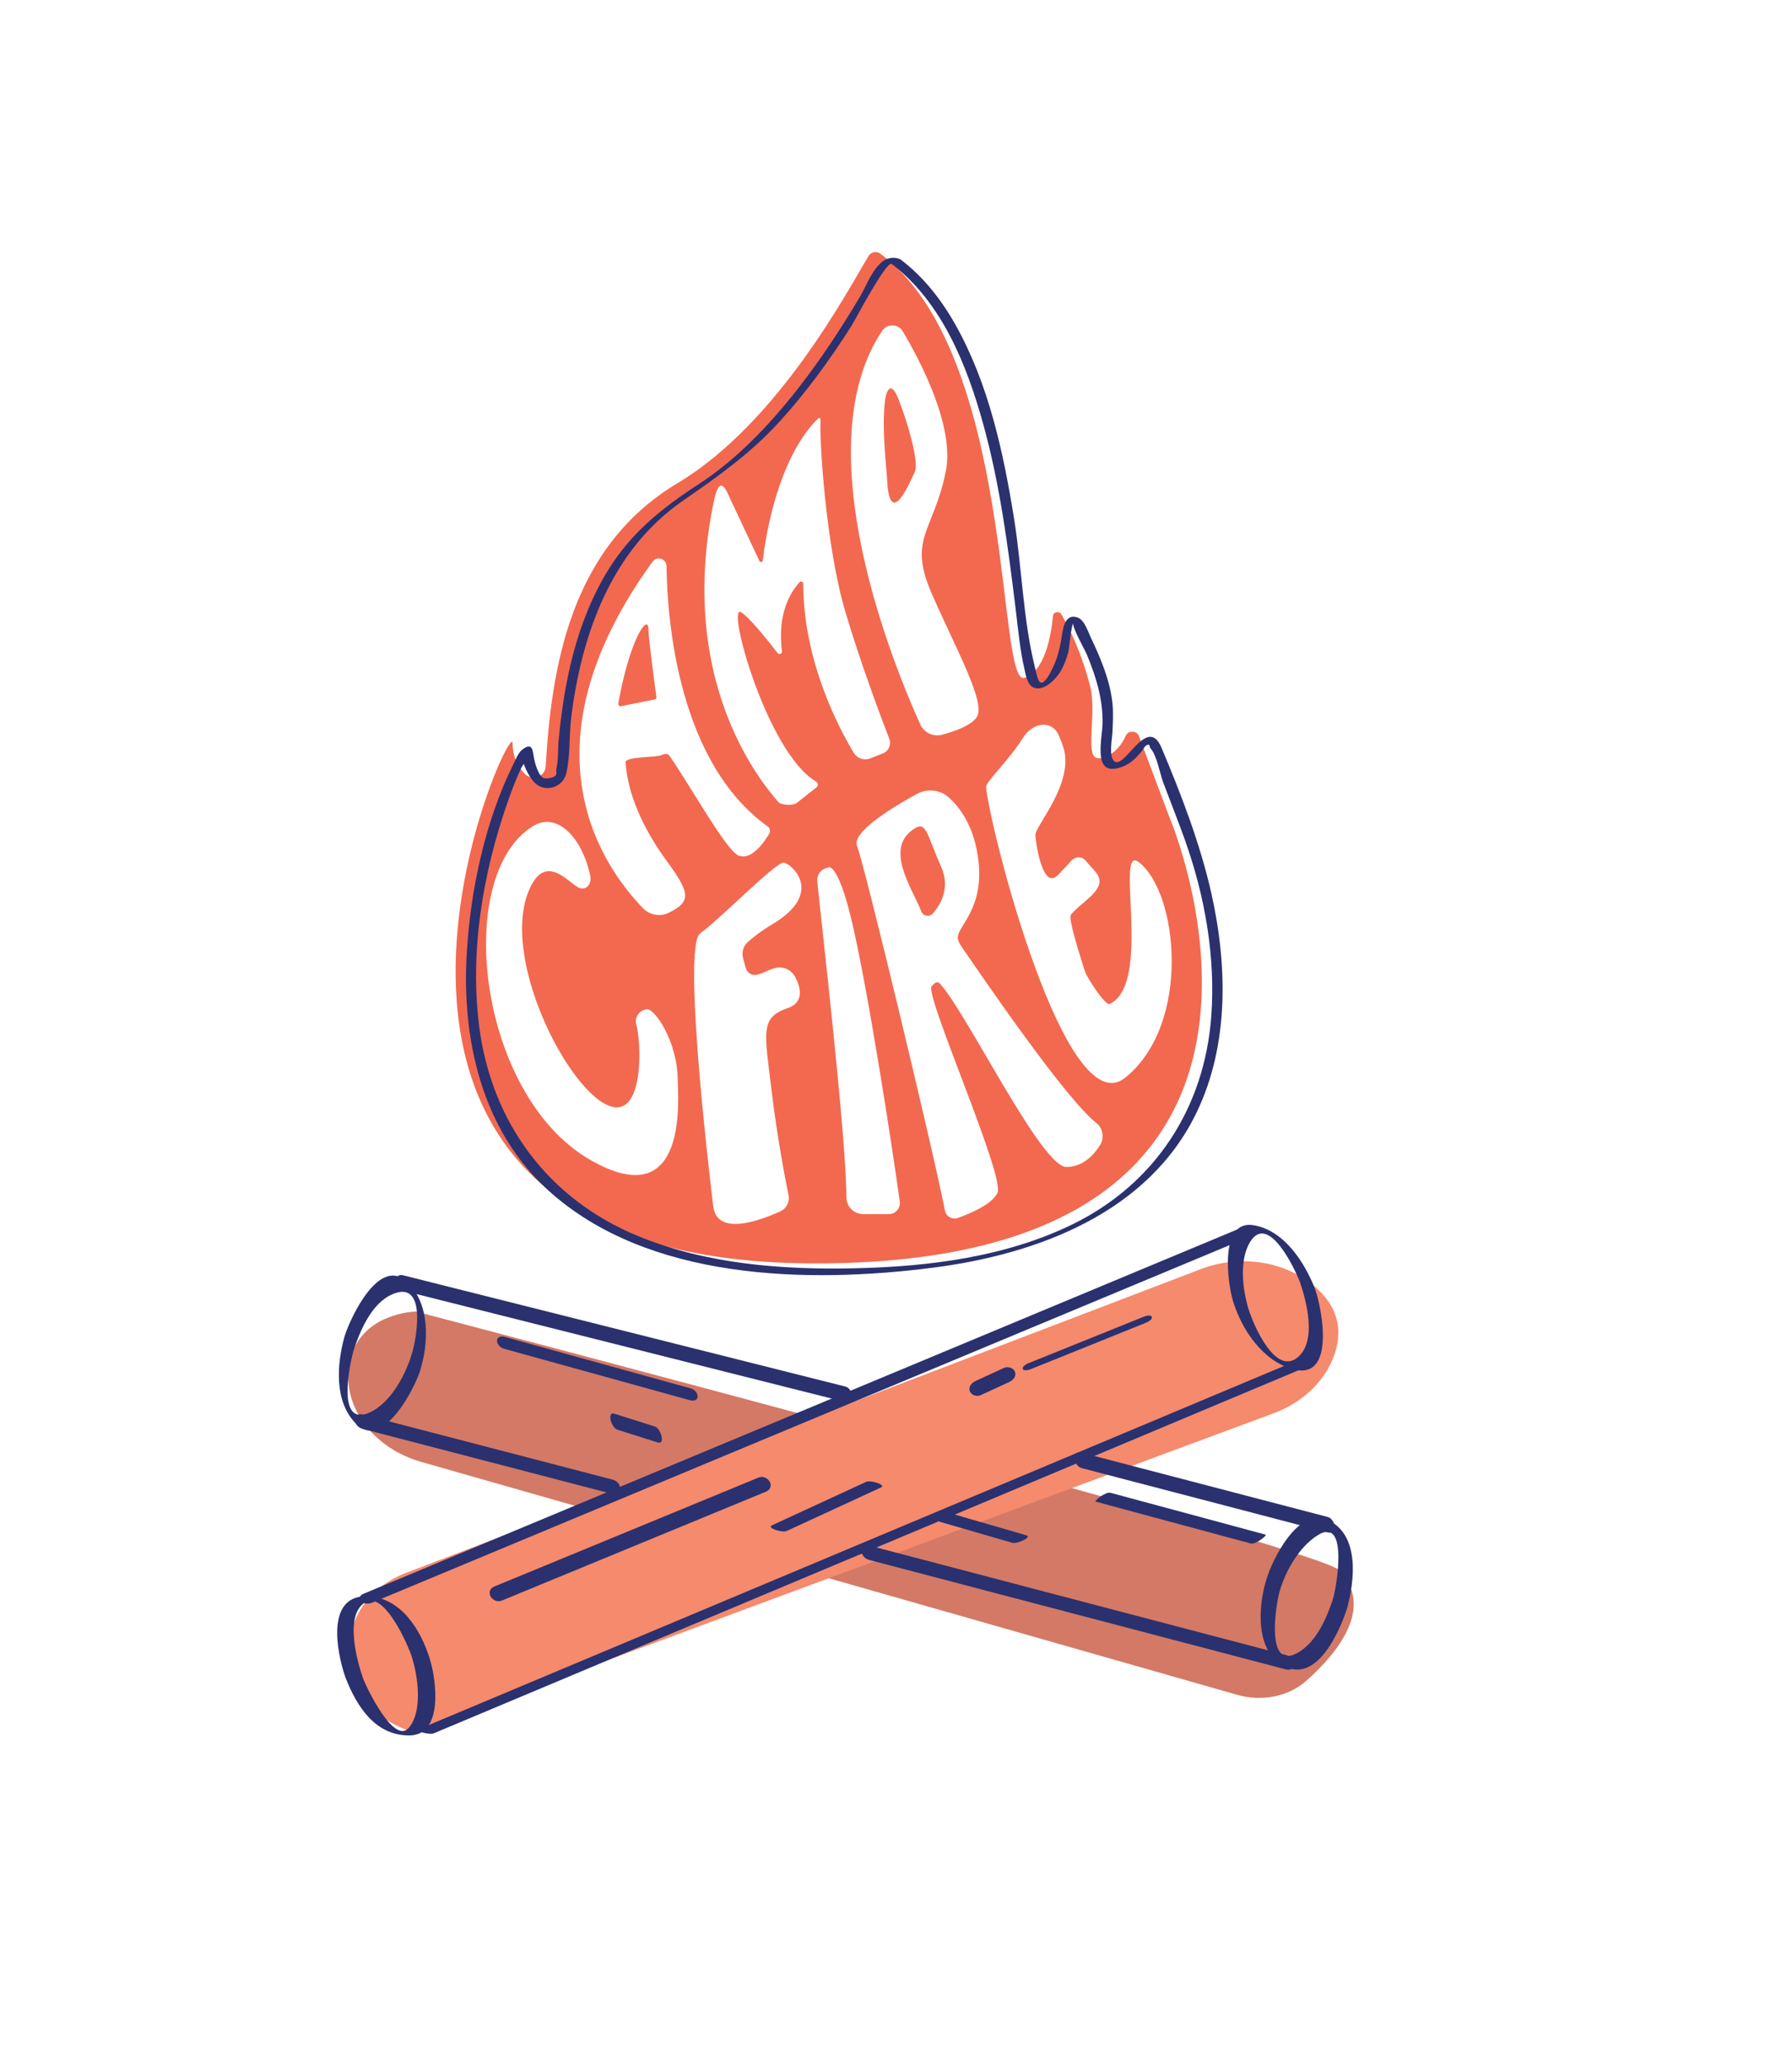 <svg clip-rule="evenodd" fill-rule="evenodd" stroke-linejoin="round" stroke-miterlimit="1.414" viewBox="0 0 2102 2422" xmlns="http://www.w3.org/2000/svg"><g fill-rule="nonzero"><path d="m0 179.751c-16.724 13.48-37.904-69.253-39.162-81.764-.145-1.44 6.416-7.483 10.364-13.843 2.685-4.329 8.152-5.308 10.159-.626.409.953.804 1.982 1.174 3.092 3.356 10.07-7.814 22.156-7.814 24.841 0 1.217 1.87 16.055 6.434 11.195 1.116-1.189 2.749-2.863 3.714-3.976 1.09-1.259 3.056-1.22 4.092.084 1.997 2.513 3.819 3.628 3.819 5.754 0 3.355-5.737 6.39-8.055 9.397-.867 1.124 2.955 12.67 3.95 15.963.411 1.359 5.683 9.729 6.969 9.127 12.15-5.685 1.299-45.105 8.152-39.922 11.075 8.378 15 45.526-3.796 60.678m-7.094 19c-1.785 2.819-4.854 6.112-9.461 6.112-7.048 0-27.922-43.145-35.528-51.519-1.086-1.196-1.901.277-2.367.634-2.349 1.799 20.694 53.463 18.508 58.163-1.478 3.173-7.434 5.735-11.143 7.063-1.59.569-3.312-.392-3.639-2.05-3.546-18-22.74-97.612-24.751-102.625-1.573-3.921 10.322-11.063 16.855-14.632 2.87-1.568 6.444-1.234 8.892.933 3.358 2.974 7.421 8.495 8.457 18.203 1.218 11.419-3.94 16.415-5.54 19.951-.818 1.809.088 2.941 1.51 4.995 4.32 6.242 28.337 41.56 37.147 48.475 1.926 1.513 2.37 4.228 1.06 6.297m-59.433 19.371h-7.207c-2.62 0-4.748-2.116-4.746-4.735.008-16.473-6.968-76.621-8.194-88.88-.168-1.677.866-3.234 2.475-3.736l.669-.209s2.499-1.529 6.324 14.106c4.822 19.711 12.214 68.489 13.754 79.945.251 1.861-1.197 3.509-3.075 3.509m-25.946-115.663c-.958.76-4.338.641-5.144-.278-5.929-6.75-28.497-35.233-18.161-84.671 1.705-8.154 3.608-2.738 4.618-.592l8.199 17.423c.216.46.9.353.959-.152.743-6.44 4.075-28.575 15.624-39.997.238-.235.654.016.63.35-.394 5.657 1.498 35.604 6.94 53.987 4.193 14.161 9.915 29.434 12.404 35.854.633 1.637-.174 3.476-1.807 4.118l-3.575 1.403c-1.702.669-3.637.023-4.586-1.541-4.112-6.776-14.225-25.668-14.253-47.634-.001-.537-.648-.809-1.016-.417-2.071 2.207-6.43 8.306-4.965 19.45.091.698-.804 1.068-1.232.51-2.759-3.588-8.14-10.35-10.39-11.538-4.019-2.121 7.412 39.569 21.204 47.666.607.358.681 1.198.129 1.635zm-15.092 43.627.766 2.799c.366 1.338 1.778 2.202 3.132 1.895 2.103-.476 3.673-1.7 5.688-2.008 2.106-.323 4.161.816 5.134 2.711 1.526 2.973 2.531 7.067-2.203 8.695-7.809 2.684-6.467 6.713-4.452 23.495 1.474 12.285 3.667 23.851 4.737 29.168.373 1.853-.575 3.71-2.295 4.496-5.719 2.617-17.91 7.126-18.905-1.442 0 0-9.047-72.99-3.676-76.773 5.37-3.782 21.299-20.089 23.495-19.893 2.006.178 11.894 8.452-3.356 17.454-2.492 1.469-4.88 3.221-6.791 4.95-1.234 1.118-1.713 2.847-1.274 4.453m-20.898-12.759c-2.462 1.216-5.419.663-7.323-1.316-10.279-10.69-35.79-44.319 2.748-97.472 1.218-1.68 3.889-.844 3.918 1.231.219 15.601 3.345 55.227 28.466 73.258.662.476.867 1.366.45 2.066-1.483 2.491-5.088 7.666-8.694 6.121-3.406-1.459-13.156-18.997-19.289-27.924-.588-.855-1.442-.766-2.255-.349-1.481.759-10.302.39-10.195 2.051.54 8.406 4.464 18.143 11.909 28.234 6.549 8.877 6.286 11.128.265 14.1m-22.214 69.489c-31.461-18.18-38.609-79.644-16.156-93.777 6.98-4.394 14.054 3.315 16.261 13.961.457 2.204-1.139 4.219-3.196 3.301-2.923-1.306-9.352-10.086-13.967.478-8.829 20.212 13.233 61.31 24.644 61.31 7.584 0 6.823-18.618 5.489-23.193-.614-2.105.838-4.243 3.023-4.424 2.013-.168 8.64 8.849 8.627 20.311-.004 4.001 3.289 38.222-24.725 22.033m82.297-233.248c1.394-2.072 4.473-1.998 5.751.149 4.895 8.222 14.675 26.709 12.133 39.42-3.357 16.782-10.741 18.796-4.028 34.235 6.713 15.441 15.44 30.88 12.755 34.907-1.593 2.39-6.256 4.028-9.787 4.964-2.482.658-5.068-.582-6.128-2.92-7.269-16.035-32.816-77.878-10.696-110.755m80.842 136.892-8.649-22.991c-.777-1.506-3.017-1.435-3.685.12-2.136 4.97-6.58 6.838-8.335 6.127-2.936-1.191.173-12.736-1.619-19.942-2.987-12.01-8.101-20.333-8.101-20.333-.55-1.124-2.281-.836-2.402.403-.575 5.945-2.38 15.559-8.04 17.388-7.87 2.543-2.514-91.256-40.548-119.352-1.073-.792-2.619-.488-3.308.636-5.369 8.759-25.118 46.798-53.816 63.963-30.459 18.218-35.446 52.309-37.096 79.716-.174 2.893-3.817 4.138-5.876 2.038-1.841-1.878-3.426-4.639-3.426-8.583 0-9.398-70.525 145.67 84.196 146.342 154.722.671 100.705-125.532 100.705-125.532" fill="#f26950" transform="matrix(4.167 0 0 4.167 1319.818 514.592)"/><path d="m0-25.2 229.795 65.562c6.854 1.956 14.356.449 19.308-3.95 8.754-7.776 19.422-20.692 9.205-31.208-6.064-6.239-259.872-72.722-259.872-72.722s-16.562.344-18.785 15.264c-1.771 11.891 7.024 23.252 20.349 27.054" fill="#d37966" transform="matrix(4.167 0 0 4.167 494.15 1819.089)"/><path d="m0 44.694 223.645-85.423c10.491-4.007 22.749-2.519 31.287 4.291 5.566 4.44 9.371 10.839 6.283 19.778-2.606 7.545-9.043 13.521-17.139 16.521l-240.772 89.238c-.855.318-1.806.331-2.67.033-.065-.023-.132-.046-.201-.071-22.07-7.82-22.268-36.027-.433-44.367" fill="#f58a6c" transform="matrix(4.167 0 0 4.167 476.742 1657.689)"/><g fill="#2a316e"><path d="m0 26.952-108.983-27.407c-5.148-1.295-10.297-2.589-15.445-3.884-2.995-.753-2.258 3.776-.019 4.339l108.983 27.407c5.148 1.294 10.297 2.589 15.445 3.884 2.995.753 2.257-3.777.019-4.339" transform="matrix(4.167 0 0 4.167 991.534 1513.368)"/><path d="m0 13.762c-23.092-6.033-46.183-12.067-69.275-18.102-2.988-.78-2.25 3.756-.019 4.339 23.091 6.034 46.183 12.069 69.274 18.103 2.988.78 2.251-3.757.02-4.34" transform="matrix(4.167 0 0 4.167 1557.393 1721.281)"/><path d="m0-26.805c34.252 8.994 68.504 17.989 102.756 26.983l14.502 3.809c3.167.831 2.986-3.261.221-3.987-34.252-8.994-68.504-17.989-102.756-26.984-4.834-1.269-9.668-2.538-14.503-3.807-3.166-.832-2.986 3.259-.22 3.986" transform="matrix(4.167 0 0 4.167 1019.355 1940.643)"/><path d="m0-14.303c23.411 6.097 46.822 12.193 70.233 18.29 3.168.825 2.989-3.266.221-3.986-23.412-6.097-46.823-12.194-70.233-18.29-3.169-.826-2.989 3.265-.221 3.986" transform="matrix(4.167 0 0 4.167 425.18 1734.876)"/><path d="m0 2.421c-1.779 5.471-4.77 12.497-10.179 15.417-8.849 4.776-6.036-13.377-4.922-17.301 1.651-5.816 5.486-12.602 10.778-15.908 8.633-5.394 5.327 14.205 4.323 17.792-.361 1.29 3.504 4.229 3.872 2.914 2.146-7.662 3.747-20.864-5.449-24.995-8.34-3.745-15.7 11.311-17.396 17.283-2.141 7.54-3.063 20.097 5.697 24.109 8.941 4.094 15.131-10.193 17.148-16.397.405-1.247-3.437-4.252-3.872-2.914" transform="matrix(4.167 0 0 4.167 1563.814 1863.989)"/><path d="m0-105.142c-27.692 11.541-55.385 23.082-83.078 34.623-44.159 18.403-88.318 36.806-132.476 55.209-10.162 4.235-20.323 8.47-30.485 12.705-3.064 1.276-.239 3.609 2.171 2.606 27.693-11.541 55.386-23.082 83.078-34.623 44.159-18.404 88.317-36.807 132.476-55.209 10.162-4.236 20.324-8.471 30.485-12.706 3.064-1.276.239-3.609-2.171-2.605" transform="matrix(4.167 0 0 4.167 1452.422 1879.193)"/><path d="m0 104.884c27.918-11.716 55.835-23.432 83.753-35.148 44.301-18.591 88.602-37.183 132.903-55.775 10.176-4.269 20.351-8.54 30.527-12.81 1.206-.506-3.156-1.6-4.226-1.151-27.918 11.717-55.836 23.433-83.754 35.149-44.301 18.591-88.601 37.183-132.902 55.774-10.176 4.271-20.351 8.541-30.527 12.812-1.206.505 3.156 1.598 4.226 1.149" transform="matrix(4.167 0 0 4.167 508.534 1595.347)"/><path d="m0-8.293c1.818 5.306 4.932 16.772-.707 21.317-6.27 5.054-12.392-9.241-13.762-13.724-1.645-5.385-2.666-13.715.455-18.803 5.095-8.305 12.52 7.373 14.014 11.21.46 1.181 4.258 1.942 4.331 2.128-2.889-7.417-8.602-16.553-17.293-18.055-9.827-1.698-7.429 16.227-5.837 21.392 2.462 7.988 8.325 16.826 16.918 19.133 11.963 3.21 8.146-16.824 6.212-22.47-.402-1.172-4.283-1.987-4.331-2.128" transform="matrix(4.167 0 0 4.167 1524.722 1537.505)"/><path d="m0 34.579c24.751-10.204 49.503-20.408 74.254-30.611 3.001-1.238.586-5.07-2.087-3.967-24.751 10.203-49.503 20.407-74.254 30.611-3.001 1.237-.586 5.069 2.087 3.967" transform="matrix(4.167 0 0 4.167 588.809 1732.493)"/><path d="m0 13.817c8.833-4.074 17.667-8.148 26.5-12.224 1.632-.753-2.896-2.17-4.147-1.592-8.834 4.074-17.667 8.149-26.5 12.223-1.632.753 2.896 2.17 4.147 1.593" transform="matrix(4.167 0 0 4.167 922.847 1737.439)"/><path d="m0 14.676c10.747-4.331 21.494-8.663 32.24-12.995 2.698-1.087 2.116-2.792-.639-1.682-10.747 4.332-21.494 8.664-32.241 12.995-2.696 1.088-2.116 2.793.64 1.682" transform="matrix(4.167 0 0 4.167 1209.584 1543.964)"/><path d="m0-7.676c-2.671 1.233-5.343 2.467-8.014 3.699-1.084.5-2.071 1.563-1.621 2.847.406 1.155 2.014 1.619 3.075 1.129 2.672-1.233 5.343-2.466 8.015-3.698 1.083-.5 2.071-1.563 1.62-2.847-.406-1.155-2.014-1.619-3.075-1.13" transform="matrix(4.167 0 0 4.167 1177.734 1635.789)"/><path d="m0-9.287c14.553 3.928 29.106 7.854 43.659 11.781 1.346.364 4.72-2.34 4.145-2.495-14.553-3.927-29.106-7.853-43.659-11.78-1.346-.364-4.72 2.34-4.145 2.494" transform="matrix(4.167 0 0 4.167 1285.272 1799.339)"/><path d="m0-3.765c6.772 1.964 13.544 3.927 20.316 5.891 1.304.378 5.642-1.622 3.905-2.126-6.772-1.963-13.544-3.927-20.316-5.89-1.304-.379-5.642 1.622-3.905 2.125" transform="matrix(4.167 0 0 4.167 1102.922 1800.106)"/><path d="m0-11.132c17.386 4.813 34.772 9.627 52.159 14.441 3.177.879 2.865-2.599.3-3.309-17.386-4.814-34.773-9.627-52.159-14.441-3.177-.879-2.866 2.599-.3 3.309" transform="matrix(4.167 0 0 4.167 591.388 1627.814)"/><path d="m0 .864c3.793 1.201 7.587 2.403 11.38 3.604 2.274.721.883-3.947-.763-4.468-3.793-1.201-7.586-2.404-11.38-3.605-2.274-.72-.883 3.948.763 4.469" transform="matrix(4.167 0 0 4.167 724.001 1672.614)"/></g><path d="m0 26.313 9.353-1.868c.455.062.845-.325.782-.781-.483-3.501-2.195-16.11-2.248-19.063-.082-4.601-5.301 2.956-8.479 20.894-.069.388.2.764.592.818" fill="#f26950" transform="matrix(4.167 0 0 4.167 727.734 718.488)"/><path d="m0 23.58c.513 1.332 2.272 1.649 3.217.579 2.141-2.427 5.017-7.127 2.407-13.045-3.864-8.76-4.238-12.763-7.126-11.121-9.452 5.375-1.012 17.065 1.502 23.587" fill="#f26950" transform="matrix(4.167 0 0 4.167 1080.709 970.451)"/><path d="m0-29.556c.226-2.092 1.452-6.735 3.865-.53 2.89 7.428 5.772 17.908 4.536 20.411-1.237 2.506-6.949 16.41-7.758 2.515-.305-5.237-1.518-14.275-.643-22.396" fill="#f26950" transform="matrix(4.167 0 0 4.167 1037.984 593.775)"/><path d="m0-.399c1.851-5.694 5.088-13.583 11.132-16.097 9.217-3.834 6.851 11.08 5.638 15.752-1.632 6.286-6.081 14.976-12.454 17.705-9.028 3.867-5.4-13.478-4.279-17.482.324-1.158-2.534-3.971-2.488-4.134-2.193 7.83-3.1 18.588 3.438 24.881 7.282 7.009 16.145-9.85 17.775-15.063 2.432-7.78 2.927-18.457-3.342-24.791-7.925-8.006-16.096 9.505-17.834 14.85-.436 1.34 2.619 3.75 2.414 4.379" fill="#2a316e" transform="matrix(4.167 0 0 4.167 414.466 1585.976)"/><path d="m0 5.79c-1.621-4.732-5.371-17.86.676-21.447 5.264-3.123 11.969 11.838 13.135 15.644 1.61 5.253 3.054 14.99-.898 19.673-4.141 4.91-11.746-10.875-12.913-13.87-.37-.951-4.877-.051-4.988-.338 3.2 8.22 8.372 16.425 18.012 16.389 9.621-.035 7.654-15.463 5.775-21.517-2.528-8.149-8.02-17.147-17.315-17.62-12.007-.61-8.98 15.431-6.472 22.748.313.916 4.91.109 4.988.338" fill="#2a316e" transform="matrix(4.167 0 0 4.167 425.842 1943.743)"/><path d="m0-286.057c-6.091-2.254-8.819 6.488-11.224 10.537-5.352 9.007-11.109 17.788-17.583 26.033-7.979 10.161-17.099 19.781-27.989 26.854-10.111 6.566-18.824 13.547-25.266 23.95-5.959 9.625-9.547 20.495-11.707 31.559-1.064 5.446-1.789 10.955-2.315 16.477-.242 2.542-.02 5.497-.63 7.971-.112.456.131 1.404-.113 1.797-.537.864-2.912 1.094-3.466.859-1.492-.633-2.47-4.265-2.719-5.639-.38-2.095-.36-4.59-3.259-2.413-1.154.868-1.839 2.704-2.454 3.94-8.038 16.149-12.102 35.279-13.201 53.16-1.502 24.427 4.187 49.923 22.92 66.936 28.011 25.44 73.148 26.29 108.44 21.75 29.315-3.77 60.512-15.443 74.101-43.707 9.175-19.084 8.667-41.495 4.098-61.741-3.116-13.811-8.523-27.882-14.01-40.846-4.064-9.603-10.588 6.746-13.402 3.71-1.446-1.561-.483-6.18-.406-7.95.114-2.612.274-5.243.045-7.853-.568-6.466-3.353-13.112-6.139-18.919-.749-1.562-1.763-4.85-3.582-5.558-3.454-1.344-4.172 2.51-4.504 4.749-.371 2.502-.874 5.032-1.774 7.403-.489 1.292-2.786 6.593-4.2 6.096-.907-.318-1.338-3.01-1.534-3.78-3.486-13.702-3.761-28.423-6.002-42.367-2.978-18.541-7.105-37.718-16.343-54.264-3.99-7.145-9.033-13.672-15.595-18.631-.754-.569-3.391.57-2.703 1.089 14.268 10.782 21.342 28.551 25.97 45.261 4.689 16.932 6.964 34.387 9.096 51.787.703 5.739 1.215 11.604 2.525 17.247.497 2.142.962 5.173 3.603 5.298 2.408.113 4.877-2.364 6.104-4.14 1.204-1.744 1.972-3.809 2.565-5.827.29-.985.826-7.955 1.52-8.411-.784.516 3.254 7.659 3.736 8.822 2.646 6.382 4.614 12.764 4.43 19.713-.071 2.666-1.595 9.692.726 11.794 1.609 1.458 4.67.289 6.257-.574 1.566-.853 2.672-2.108 3.838-3.411.419-.469 1.283-2.437 2.281-2.076.167.059.213.767.338.897 1.831 1.916 2.689 7.149 3.618 9.618 2.045 5.435 4.206 10.839 6.158 16.309 5.602 15.701 8.626 32.869 7.395 49.541-1.899 25.722-15.77 47.179-39.127 58.567-18.744 9.139-40.241 11.847-60.86 12.334-20.605.487-41.97-1.126-61.237-9.002-25.481-10.416-41.471-32.126-44.882-59.264-2.637-20.976 1.05-42.833 7.957-62.689 1.102-3.169 2.297-6.313 3.676-9.374.538-1.193 2.592-3.771 2.659-5.03.043-.82-1.607-.436-1.966.183-.904 1.559 1.146 5.568 1.991 6.87.977 1.504 2.192 2.796 4.016 3.113 2.831.491 5.539-1.295 6.188-3.988 1.205-5.011.782-10.907 1.436-16.053 2.976-23.438 11.32-46.867 31.532-60.818 9.884-6.822 19.037-13.311 27.191-22.281 7.506-8.256 14.085-17.324 20.081-26.722 1.065-1.669 9.684-18.205 11.372-17.581.795.295 3.428-.908 2.329-1.315" fill="#2a316e" transform="matrix(4.167 0 0 4.167 1055.618 1495.785)"/></g></svg>